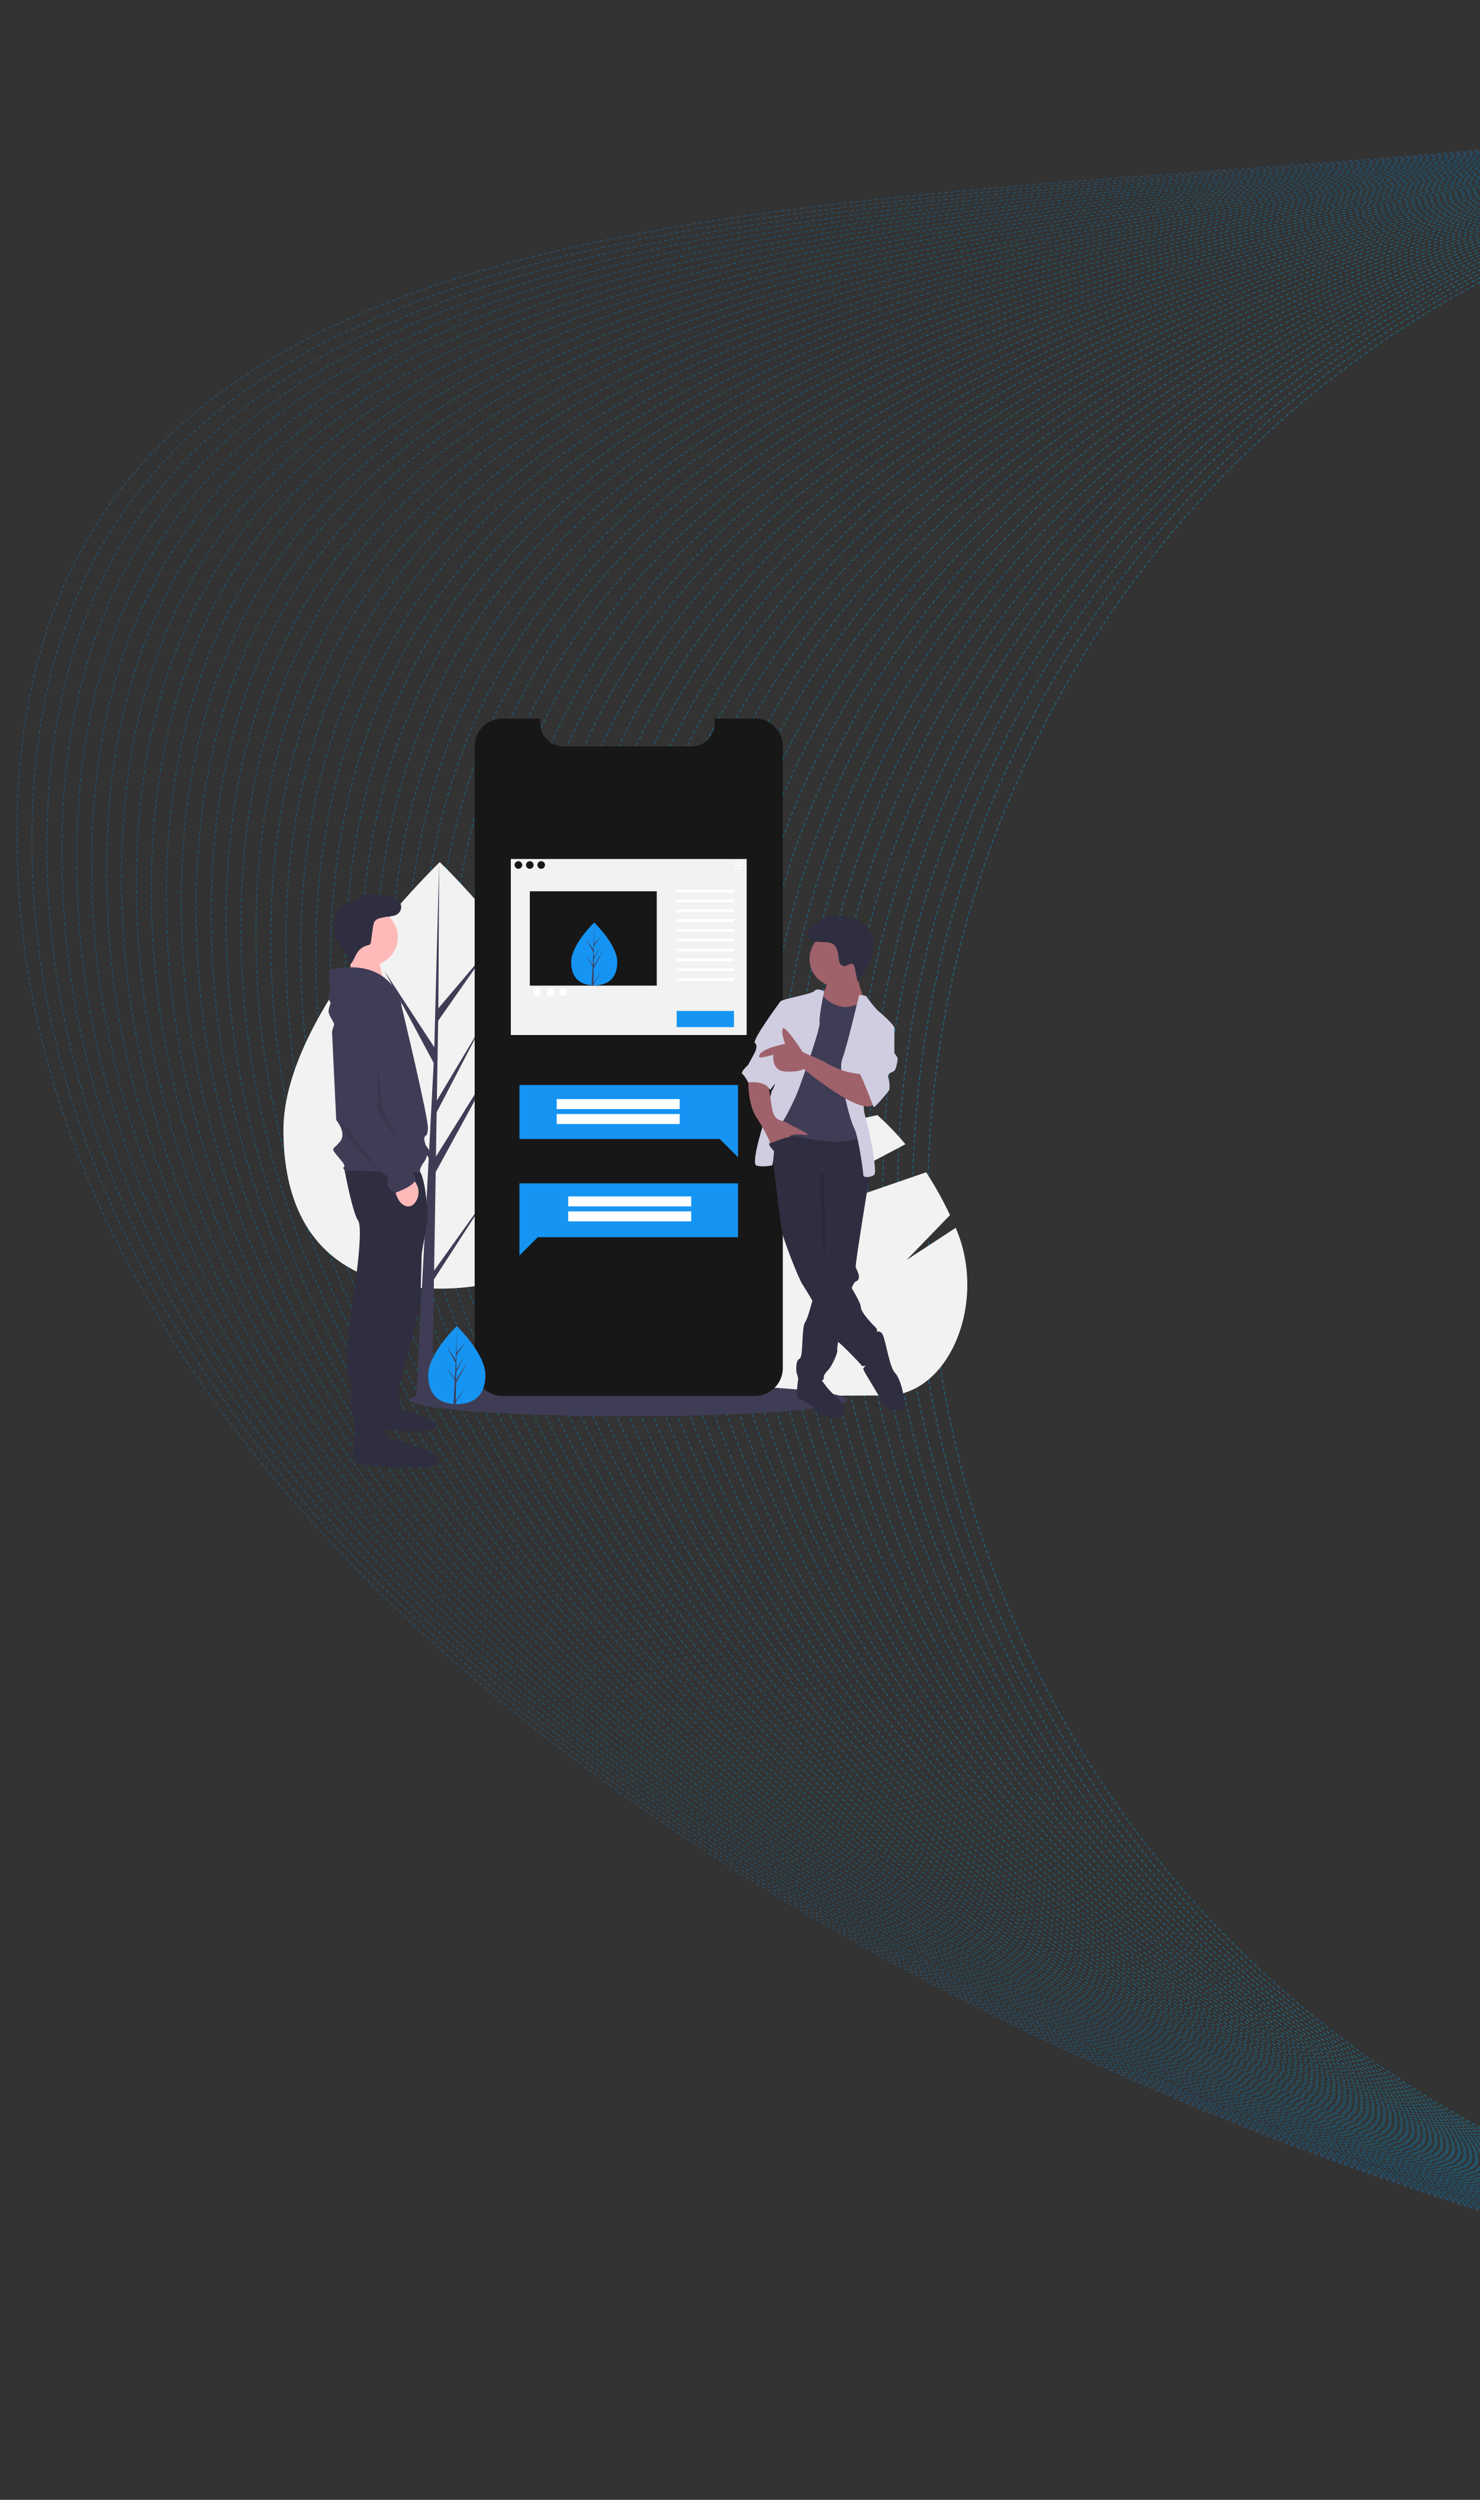 <svg xmlns="http://www.w3.org/2000/svg" xmlns:xlink="http://www.w3.org/1999/xlink" width="938" height="1584" viewBox="0 0 938 1584"><rect x="0" y="0" width="938" height="1584" fill="#333333" stroke="none"/><defs><style>.a{fill:#fff;}.b{fill:#ececec;}.c{clip-path:url(#a);}.d{opacity:0.5;}.aa,.ab,.ac,.ad,.ae,.af,.ag,.ah,.ai,.aj,.ak,.al,.am,.an,.ao,.ap,.aq,.ar,.as,.at,.au,.av,.aw,.ax,.ay,.az,.ba,.bb,.bc,.bd,.be,.bf,.bg,.bh,.bi,.bj,.bk,.bl,.bm,.bn,.e,.f,.g,.h,.i,.j,.k,.l,.m,.n,.o,.p,.q,.r,.s,.t,.u,.v,.w,.x,.y,.z{fill:none;stroke-linecap:round;stroke-miterlimit:10;stroke-width:0.5px;}.e{stroke:#1b75bc;}.bh,.e{stroke-dasharray:2.007 2.007 2.007 2.007 2.007 2.007;}.f{stroke:#1776bd;stroke-dasharray:1.992 1.992 1.992 1.992 1.992 1.992;}.g{stroke:#1177be;}.g,.q{stroke-dasharray:1.993 1.993 1.993 1.993 1.993 1.993;}.h{stroke:#0978be;stroke-dasharray:1.995 1.995 1.995 1.995 1.995 1.995;}.i{stroke:#0079bf;stroke-dasharray:1.996 1.996 1.996 1.996 1.996 1.996;}.j{stroke:#007ac0;stroke-dasharray:1.998 1.998 1.998 1.998 1.998 1.998;}.k{stroke:#007bc1;stroke-dasharray:2 2 2 2 2 2;}.l{stroke:#007cc1;stroke-dasharray:2.001 2.001 2.001 2.001 2.001 2.001;}.m{stroke:#007dc2;stroke-dasharray:2.003 2.003 2.003 2.003 2.003 2.003;}.n{stroke:#007ec3;stroke-dasharray:2.005 2.005 2.005 2.005 2.005 2.005;}.o{stroke:#007fc4;stroke-dasharray:2.007 2.007 2.007 2.007 2.007 2.007;}.p{stroke:#0080c5;stroke-dasharray:1.991 1.991 1.991 1.991 1.991 1.991;}.q{stroke:#0081c5;}.r{stroke:#0082c6;stroke-dasharray:1.995 1.995 1.995 1.995 1.995 1.995;}.s{stroke:#0083c7;stroke-dasharray:1.998 1.998 1.998 1.998 1.998 1.998;}.t{stroke:#0083c8;stroke-dasharray:2 2 2 2 2 2;}.u{stroke:#0084c9;stroke-dasharray:2.003 2.003 2.003 2.003 2.003 2.003;}.v{stroke:#0085ca;stroke-dasharray:2.005 2.005 2.005 2.005 2.005 2.005;}.w{stroke:#0086ca;stroke-dasharray:2.008 2.008 2.008 2.008 2.008 2.008;}.x{stroke:#0087cb;stroke-dasharray:1.992 1.992 1.992 1.992 1.992 1.992;}.y{stroke:#08c;}.ar,.y{stroke-dasharray:1.995 1.995 1.995 1.995 1.995 1.995;}.z{stroke:#0089cd;stroke-dasharray:1.998 1.998 1.998 1.998 1.998 1.998;}.aa{stroke:#008ace;}.aa,.as{stroke-dasharray:2.001 2.001 2.001 2.001 2.001 2.001;}.ab{stroke:#008bcf;stroke-dasharray:2.005 2.005 2.005 2.005 2.005 2.005;}.ac{stroke:#008cd0;stroke-dasharray:2.008 2.008 2.008 2.008 2.008 2.008;}.ad{stroke:#008dd0;stroke-dasharray:1.991 1.991 1.991 1.991 1.991 1.991;}.ae{stroke:#008ed1;stroke-dasharray:1.995 1.995 1.995 1.995 1.995 1.995;}.af{stroke:#008fd2;stroke-dasharray:1.999 1.999 1.999 1.999 1.999 1.999;}.ag{stroke:#0090d3;stroke-dasharray:2.003 2.003 2.003 2.003 2.003 2.003;}.ah{stroke:#0091d4;stroke-dasharray:2.007 2.007 2.007 2.007 2.007 2.007;}.ai,.aj{stroke:#0092d5;}.ai{stroke-dasharray:1.991 1.991 1.991 1.991 1.991 1.991;}.aj{stroke-dasharray:1.995 1.995 1.995 1.995 1.995 1.995;}.ak{stroke:#0093d6;stroke-dasharray:2 2 2 2 2 2;}.al{stroke:#0094d7;}.al,.ap{stroke-dasharray:2.005 2.005 2.005 2.005 2.005 2.005;}.am{stroke:#0095d8;stroke-dasharray:2.01 2.01 2.01 2.01 2.01 2.01;}.an{stroke:#0096d9;stroke-dasharray:1.994 1.994 1.994 1.994 1.994 1.994;}.ao{stroke:#0097da;stroke-dasharray:1.999 1.999 1.999 1.999 1.999 1.999;}.ap{stroke:#0098da;}.aq{stroke:#0099db;stroke-dasharray:1.989 1.989 1.989 1.989 1.989 1.989;}.ar{stroke:#0099dc;}.as{stroke:#009add;}.at{stroke:#009bde;stroke-dasharray:2.008 2.008 2.008 2.008 2.008 2.008;}.au{stroke:#009cde;stroke-dasharray:1.992 1.992 1.992 1.992 1.992 1.992;}.av{stroke:#009ddf;stroke-dasharray:1.999 1.999 1.999 1.999 1.999 1.999;}.aw{stroke:#009ee0;stroke-dasharray:2.006 2.006 2.006 2.006 2.006 2.006;}.ax{stroke:#009fe1;stroke-dasharray:1.99 1.99 1.99 1.99 1.99 1.99;}.ay{stroke:#009fe2;stroke-dasharray:1.998 1.998 1.998 1.998 1.998 1.998;}.az{stroke:#00a0e2;stroke-dasharray:2.006 2.006 2.006 2.006 2.006 2.006;}.ba{stroke:#00a1e3;stroke-dasharray:1.99 1.99 1.99 1.99 1.99 1.99;}.bb{stroke:#00a2e4;stroke-dasharray:1.999 1.999 1.999 1.999 1.999 1.999;}.bc{stroke:#00a3e5;stroke-dasharray:2.008 2.008 2.008 2.008 2.008 2.008;}.bd{stroke:#00a4e6;stroke-dasharray:1.992 1.992 1.992 1.992 1.992 1.992;}.be,.bf{stroke:#00a5e7;}.be{stroke-dasharray:2.002 2.002 2.002 2.002 2.002 2.002;}.bf{stroke-dasharray:2.012 2.012 2.012 2.012 2.012 2.012;}.bg{stroke:#00a6e8;stroke-dasharray:1.996 1.996 1.996 1.996 1.996 1.996;}.bh{stroke:#00a7e9;}.bi{stroke:#00a8ea;stroke-dasharray:1.992 1.992 1.992 1.992 1.992 1.992;}.bj{stroke:#00a9eb;stroke-dasharray:2.003 2.003 2.003 2.003 2.003 2.003;}.bk{stroke:#00aaec;stroke-dasharray:1.988 1.988 1.988 1.988 1.988 1.988;}.bl{stroke:#00abed;stroke-dasharray:2 2 2 2 2 2;}.bm{stroke:#00acee;stroke-dasharray:2.012 2.012 2.012 2.012 2.012 2.012;}.bn{stroke:#00aeef;stroke-dasharray:1.997 1.997 1.997 1.997 1.997 1.997;}.bo{clip-path:url(#b);}.bp{fill:#f2f2f2;}.bq{fill:#3f3d56;}.br{fill:#171717;}.bs{fill:#1694f3;}.bt{fill:#2f2e41;}.bu{fill:#ffb9b9;}.bv{opacity:0.1;}.bw{fill:#9f616a;}.bx{fill:#d0cde1;}</style><clipPath id="a"><rect class="a" width="938" height="1584" transform="translate(982 2490)"/></clipPath><clipPath id="b"><rect class="b" width="475" height="475" transform="translate(1050 1422.691)"/></clipPath></defs><g class="c" transform="translate(-982 -2490)"><g class="d" transform="translate(911.287 1951.782) rotate(-2)"><g transform="translate(43.89 138.918)"><path class="e" d="M2315.995,516.242c-22.836,528.051-78.846,1658.16-973.169,1553.752C817.876,2008.675,43.89,1616.982,43.89,1088.461s711.727-355.84,1231.6-451.085C1822.621,537.151,2353.585-352.52,2315.995,516.242Z" transform="translate(-43.89 -138.918)"/><g transform="translate(9.304 14.456)"><path class="f" d="M2302.516,518.488c-22.461,525.373-82.417,1641.855-968.094,1539.139C812.056,1997.342,45.87,1607.2,45.87,1081.311s704.961-360.868,1222.3-454.562C1812.337,528.168,2339.5-342.05,2302.516,518.488Z" transform="translate(-45.87 -141.994)"/></g><g transform="translate(18.654 28.894)"><path class="g" d="M2288.952,520.75c-22.084,522.742-85.988,1625.55-963.019,1524.526C806.2,1985.977,47.86,1597.386,47.86,1074.175s698.1-365.9,1212.948-458.039C1802.016,519.2,2325.321-331.518,2288.952,520.75Z" transform="translate(-47.86 -145.067)"/></g><g transform="translate(27.958 43.269)"><path class="h" d="M2275.426,523.061c-21.708,520.063-89.559,1609.2-957.944,1509.912C800.379,1974.708,49.84,1587.668,49.84,1067.088S741.174,696.165,1253.485,605.619C1791.732,510.28,2311.184-320.985,2275.426,523.061Z" transform="translate(-49.84 -148.126)"/></g><g transform="translate(37.262 57.584)"><path class="i" d="M2261.948,525.372c-21.333,517.432-93.13,1592.893-952.823,1495.346C794.559,1963.439,51.82,1577.95,51.82,1060.095S736.341,684.1,1246.161,595.1C1781.448,501.408,2297.048-310.4,2261.948,525.372Z" transform="translate(-51.82 -151.173)"/></g><g transform="translate(46.612 71.878)"><path class="j" d="M2248.385,527.747c-20.957,514.754-96.7,1576.588-947.748,1480.733C788.655,1952.235,53.81,1568.3,53.81,1053.073S731.518,672.047,1238.8,584.6C1771.127,492.6,2282.874-299.806,2248.385,527.747Z" transform="translate(-53.81 -154.215)"/></g><g transform="translate(55.916 86.111)"><path class="k" d="M2234.858,530.169c-20.581,512.122-100.272,1560.284-942.673,1466.12C782.835,1941.03,55.79,1558.642,55.79,1046.1S726.732,660.044,1231.477,574.15C1760.844,483.792,2268.784-289.161,2234.858,530.169Z" transform="translate(-55.79 -157.244)"/></g><g transform="translate(65.22 100.293)"><path class="l" d="M2221.379,532.632c-20.2,509.444-103.844,1543.979-937.6,1451.506C777.015,1929.914,57.77,1549.076,57.77,1039.163S721.9,648.081,1224.153,563.738C1750.56,475.025,2254.647-278.475,2221.379,532.632Z" transform="translate(-57.77 -160.262)"/></g><g transform="translate(74.523 114.421)"><path class="m" d="M2207.853,535.137c-19.829,506.813-107.227,1525.889-932.524,1436.94-504.04-54.318-1215.58-432.524-1215.58-939.76s657.362-396.156,1157.08-478.9C1740.229,466.3,2240.51-267.747,2207.853,535.137Z" transform="translate(-59.75 -163.269)"/></g><g transform="translate(83.874 128.497)"><path class="n" d="M2194.291,537.636c-19.5,504.181-110.8,1509.4-927.4,1422.327C765.479,1906.537,61.74,1530.022,61.74,1025.418s650.5-401.136,1147.729-482.332C1729.908,457.615,2226.336-256.931,2194.291,537.636Z" transform="translate(-61.74 -166.265)"/></g><g transform="translate(93.177 142.505)"><path class="o" d="M2180.812,540.236c-19.124,501.5-114.369,1492.9-922.327,1407.713C759.659,1895.417,63.72,1520.594,63.72,1018.668S707.456,612.457,1202.145,532.812C1719.624,448.985,2212.2-246.108,2180.812,540.236Z" transform="translate(-63.72 -169.246)"/></g><g transform="translate(102.528 156.459)"><path class="p" d="M2167.248,542.879C2148.5,1041.75,2049.355,2019.288,1250,1936.025,753.8,1884.339,65.71,1511.16,65.71,1011.913S702.632,600.674,1194.785,522.58C1709.3,440.445,2198.073-235.243,2167.248,542.879Z" transform="translate(-65.71 -172.215)"/></g><g transform="translate(111.832 170.332)"><path class="q" d="M2153.722,545.584c-18.372,496.193-121.464,1459.917-912.178,1378.534C747.982,1873.324,67.69,1501.837,67.69,1005.221S697.8,588.954,1187.461,512.411C1699.019,431.92,2183.935-224.314,2153.722,545.584Z" transform="translate(-67.69 -175.168)"/></g><g transform="translate(121.182 184.135)"><path class="r" d="M2140.206,548.345c-18,493.562-125.035,1443.424-907.1,1363.92C742.125,1862.365,69.68,1492.522,69.68,998.584s623.3-421.294,1110.42-496.24C1688.7,423.451,2169.762-213.33,2140.206,548.345Z" transform="translate(-69.68 -178.105)"/></g><g transform="translate(130.486 197.845)"><path class="s" d="M2126.68,551.132c-17.621,490.884-128.606,1426.931-901.982,1349.307C736.305,1851.478,71.66,1483.327,71.66,992.02S688.19,565.7,1172.777,492.3C1678.415,415.055,2155.625-202.274,2126.68,551.132Z" transform="translate(-71.66 -181.023)"/></g><g transform="translate(139.79 211.486)"><path class="t" d="M2113.154,554.021c-17.245,488.252-132.13,1410.486-896.907,1334.741C730.485,1840.646,73.64,1474.14,73.64,985.512s609.716-431.35,1091.813-503.194C1668.131,406.714,2141.488-191.161,2113.154,554.021Z" transform="translate(-73.64 -183.926)"/></g><g transform="translate(149.14 225.038)"><path class="u" d="M2099.591,556.98c-16.868,485.574-135.7,1394.04-891.832,1320.128C724.628,1829.884,75.63,1465.07,75.63,979.12S678.533,542.7,1158.092,472.4C1657.763,398.442,2127.361-179.98,2099.591,556.98Z" transform="translate(-75.63 -186.81)"/></g><g transform="translate(158.443 238.53)"><path class="v" d="M2086.112,559.985c-16.493,482.943-139.272,1377.548-886.758,1305.515C718.855,1819.17,77.61,1456,77.61,972.728s596.09-441.452,1073.159-510.2C1647.479,390.265,2113.224-168.7,2086.112,559.985Z" transform="translate(-77.61 -189.682)"/></g><g transform="translate(167.747 251.891)"><path class="w" d="M2072.586,563.094C2056.469,1043.359,1929.742,1924.2,1190.9,1854,712.988,1808.605,79.59,1447.08,79.59,966.439s589.324-446.48,1063.855-513.626C1637.2,382.144,2099.087-157.373,2072.586,563.094Z" transform="translate(-79.59 -192.525)"/></g><g transform="translate(177.051 265.133)"><path class="x" d="M2059.06,566.251c-15.741,477.633-146.414,1344.7-876.608,1276.335C707.168,1798.088,81.57,1438.207,81.57,960.245s582.557-451.555,1054.552-517.1C1626.911,374.117,2084.95-145.946,2059.06,566.251Z" transform="translate(-81.57 -195.343)"/></g><g transform="translate(186.449 278.27)"><path class="y" d="M2045.507,569.536c-15.365,474.955-149.986,1328.257-871.486,1261.721C701.321,1787.652,83.57,1429.463,83.57,954.132S659.22,497.55,1128.724,433.552C1616.554,366.172,2070.74-134.439,2045.507,569.536Z" transform="translate(-83.57 -198.139)"/></g><g transform="translate(195.705 291.285)"><path class="z" d="M2032.018,572.917c-14.989,472.324-153.557,1311.811-866.412,1247.108C695.491,1777.36,85.54,1420.769,85.54,948.116s568.931-461.61,1035.9-524.057C1606.307,358.323,2056.687-122.834,2032.018,572.917Z" transform="translate(-85.54 -200.909)"/></g><g transform="translate(205.009 304.182)"><path class="aa" d="M2018.492,576.391c-14.613,469.692-157.128,1295.412-861.337,1232.5C689.671,1767.114,87.52,1412.214,87.52,942.193S649.637,475.555,1114.114,414.658C1596.023,350.614,2042.55-111.137,2018.492,576.391Z" transform="translate(-87.52 -203.654)"/></g><g transform="translate(214.359 316.928)"><path class="ab" d="M2004.976,579.985C1990.738,1047,1844.277,1859,1148.713,1797.914c-464.9-40.832-1059.2-394.135-1059.2-861.478s555.3-471.713,1017.243-531.011C1585.7,342.977,2028.376-99.321,2004.976,579.985Z" transform="translate(-89.51 -206.366)"/></g><g transform="translate(223.663 329.509)"><path class="ac" d="M1991.45,583.661c-14.8,464.335-164.27,1262.615-851.187,1203.316C677.994,1747.084,91.49,1395.425,91.49,930.761s548.538-476.74,1007.94-534.488C1575.371,335.47,2012.876-87.375,1991.45,583.661Z" transform="translate(-91.49 -209.044)"/></g><g transform="translate(233.014 341.935)"><path class="ad" d="M1977.886,587.506c-14.472,461.7-167.841,1246.216-846.066,1188.7C672.137,1737.255,93.48,1387.195,93.48,925.209s541.678-481.768,998.589-537.966C1565.05,328.085,1998.655-75.307,1977.886,587.506Z" transform="translate(-93.48 -211.688)"/></g><g transform="translate(242.364 354.183)"><path class="ae" d="M1964.371,591.491c-14.1,459.026-171.412,1229.817-840.991,1174.089C666.327,1727.566,95.47,1379.15,95.47,919.8S630.334,433,1084.708,378.353C1554.729,320.84,1984.481-63.1,1964.371,591.491Z" transform="translate(-95.47 -214.295)"/></g><g transform="translate(251.621 366.24)"><path class="af" d="M1950.881,595.626c-13.767,456.394-174.983,1213.465-835.916,1159.523C660.5,1718.075,97.44,1371.257,97.44,914.58s528.145-491.87,979.982-544.967C1544.482,313.745,1970.382-50.741,1950.881,595.626Z" transform="translate(-97.44 -216.861)"/></g><g transform="translate(260.925 378.11)"><path class="ag" d="M1937.356,599.909c-13.392,453.716-178.555,1197.066-830.842,1144.91C654.63,1708.685,99.42,1363.464,99.42,909.466s521.332-496.9,970.678-548.4C1534.2,306.844,1956.245-38.236,1937.356,599.909Z" transform="translate(-99.42 -219.387)"/></g><g transform="translate(270.275 389.728)"><path class="ah" d="M1923.839,604.343c-13.062,451.085-182.125,1180.715-825.767,1130.3C648.82,1699.445,101.41,1355.869,101.41,904.5s514.519-501.879,961.327-551.827C1523.878,300.1,1942.071-25.532,1923.839,604.343Z" transform="translate(-101.41 -221.86)"/></g><g transform="translate(279.626 401.109)"><path class="ai" d="M1910.276,609.01c-12.687,448.407-185.7,1164.363-820.645,1115.73C642.963,1690.486,103.4,1348.507,103.4,899.819s507.658-506.953,951.977-555.351C1513.557,293.533,1927.85-12.641,1910.276,609.01Z" transform="translate(-103.4 -224.282)"/></g><g transform="translate(288.929 412.224)"><path class="aj" d="M1896.75,613.888C1884.44,1059.663,1707.483,1761.945,1081.18,1715,637.1,1681.737,105.38,1341.356,105.38,895.3s500.892-511.981,942.673-558.828C1503.226,287.18,1913.713.459,1896.75,613.888Z" transform="translate(-105.38 -226.647)"/></g><g transform="translate(298.28 423.066)"><path class="ak" d="M1883.234,618.979c-11.982,443.1-192.886,1131.706-810.5,1086.5-441.452-32.328-965.369-371.111-965.369-814.49s494.079-517.009,933.323-562.305C1492.905,281.042,1899.586,13.821,1883.234,618.979Z" transform="translate(-107.37 -228.955)"/></g><g transform="translate(307.584 433.581)"><path class="al" d="M1869.708,624.329c-11.606,440.466-196.457,1115.4-805.421,1071.89C625.419,1664.878,109.35,1327.692,109.35,886.945s487.265-522.037,924.019-565.736C1482.621,275.161,1885.449,27.393,1869.708,624.329Z" transform="translate(-109.35 -231.193)"/></g><g transform="translate(316.84 443.758)"><path class="am" d="M1856.219,629.9c-11.23,437.787-200.028,1099.1-800.347,1057.324-436.283-30.355-944.553-365.99-944.553-804.012S591.866,356.1,1026.082,313.95C1472.374,269.593,1871.349,41.231,1856.219,629.9Z" transform="translate(-111.32 -233.359)"/></g><g transform="translate(326.144 453.546)"><path class="an" d="M1842.693,635.819c-10.854,435.156-203.6,1082.791-795.272,1042.711C613.769,1649.162,113.3,1315.125,113.3,879.734S587.033,347.595,1018.759,307C1462.091,264.285,1857.213,55.376,1842.693,635.819Z" transform="translate(-113.3 -235.441)"/></g><g transform="translate(335.542 462.921)"><path class="ao" d="M1829.14,642.066c-10.525,432.524-207.217,1066.487-790.15,1028.1C607.922,1641.782,115.3,1309.3,115.3,876.582s466.873-537.167,896.061-576.214C1451.733,259.3,1843.049,69.846,1829.14,642.066Z" transform="translate(-115.3 -237.437)"/></g><g transform="translate(344.845 471.856)"><path class="ap" d="M1815.614,648.659c-10.149,429.846-210.788,1050.182-785.075,1013.484C602.055,1634.749,117.28,1303.859,117.28,873.778s460.106-542.195,886.757-579.644C1441.449,254.664,1828.912,84.662,1815.614,648.659Z" transform="translate(-117.28 -239.338)"/></g><g transform="translate(354.149 480.305)"><path class="aq" d="M1802.088,655.634c-9.773,427.215-214.359,1033.924-780,998.918-425.9-26.36-902.828-355.746-902.828-783.149S572.553,324.134,996.714,288.235C1431.165,250.41,1814.775,99.907,1802.088,655.634Z" transform="translate(-119.26 -241.136)"/></g><g transform="translate(363.499 488.226)"><path class="ar" d="M1788.572,662.979c-9.4,424.537-217.977,1017.666-774.926,984.3-423.268-25.374-892.4-353.162-892.4-777.933s446.48-552.25,868.1-586.6C1420.8,246.618,1800.648,115.522,1788.572,662.979Z" transform="translate(-121.25 -242.822)"/></g><g transform="translate(372.803 495.552)"><path class="as" d="M1775.046,670.838c-8.975,421.905-221.548,1001.408-769.851,969.691C584.511,1616.19,123.23,1289.905,123.23,867.812S562.9,310.534,982.03,277.737C1410.513,243.248,1786.558,131.6,1775.046,670.838Z" transform="translate(-123.23 -244.381)"/></g><g transform="translate(382.107 502.259)"><path class="at" d="M1761.52,679.185c-8.6,419.227-225.12,985.2-764.73,955.078-418.1-23.306-871.58-348.04-871.58-767.5s432.9-562.305,849.5-593.552C1400.229,240.364,1772.421,148.174,1761.52,679.185Z" transform="translate(-125.21 -245.809)"/></g><g transform="translate(391.457 508.325)"><path class="au" d="M1748,688.036c-8.223,416.6-228.738,968.94-759.655,940.511C572.834,1606.275,127.2,1283.045,127.2,866.262s426.087-567.38,840.145-597.029C1389.908,237.985,1758.294,165.248,1748,688.036Z" transform="translate(-127.2 -247.1)"/></g><g transform="translate(400.761 513.693)"><path class="av" d="M1734.478,697.438c-7.847,413.964-232.309,952.729-754.58,925.9C567.014,1602.1,129.18,1280.418,129.18,866.313S548.454,293.858,960.022,265.759C1379.625,236.157,1744.2,182.872,1734.478,697.438Z" transform="translate(-129.18 -248.242)"/></g><g transform="translate(410.064 518.368)"><path class="aw" d="M1720.952,707.337c-7.424,411.286-235.88,936.518-749.506,911.285-410.3-20.158-840.286-340.381-840.286-751.808S543.668,289.379,952.7,262.83C1369.341,234.873,1730.115,201.088,1720.952,707.337Z" transform="translate(-131.16 -249.237)"/></g><g transform="translate(419.415 522.369)"><path class="ax" d="M1707.436,717.814c-7.048,408.655-239.5,920.354-744.431,896.672C555.29,1595.409,133.15,1276.642,133.15,867.893S538.844,285.43,945.337,260.432C1359.02,234.166,1715.988,219.788,1707.436,717.814Z" transform="translate(-133.15 -250.089)"/></g><g transform="translate(428.766 525.705)"><path class="ay" d="M1693.873,728.814c-6.625,405.976-243.069,904.143-739.309,882.106-405.13-18-819.424-335.26-819.424-741.377S533.974,282.006,937.977,258.558C1348.7,233.937,1701.861,239.011,1693.873,728.814Z" transform="translate(-135.14 -250.799)"/></g><g transform="translate(438.022 528.493)"><path class="az" d="M1680.384,740.246c-6.249,403.345-246.687,887.979-734.234,867.492C543.6,1590.823,137.11,1275.016,137.11,871.577S529.225,279.012,930.69,257.162C1338.405,234.138,1687.855,258.666,1680.384,740.246Z" transform="translate(-137.11 -251.392)"/></g><g transform="translate(447.326 530.77)"><path class="ba" d="M1666.9,752.08C1661.078,1152.747,1416.6,1623.9,937.7,1604.959,537.736,1589.125,139.09,1274.822,139.09,874.014s385.3-597.593,784.23-617.892C1328.121,234.742,1673.765,278.723,1666.9,752.08Z" transform="translate(-139.09 -251.877)"/></g><g transform="translate(456.677 532.66)"><path class="bb" d="M1653.342,764.172c-5.4,398.035-253.829,855.7-724.085,838.266-397.33-14.708-788.177-327.6-788.177-725.73S519.568,274.134,916.006,255.386C1317.8,235.651,1659.638,299.085,1653.342,764.172Z" transform="translate(-141.08 -252.279)"/></g><g transform="translate(465.98 534.257)"><path class="bc" d="M1639.816,776.542c-4.981,395.357-257.447,839.582-719.01,823.7-394.746-13.58-777.745-325.016-777.745-720.514S514.782,272.079,908.682,254.881C1307.517,236.791,1645.595,319.724,1639.816,776.542Z" transform="translate(-143.06 -252.618)"/></g><g transform="translate(475.284 535.641)"><path class="bd" d="M1626.29,789.079c-4.558,392.726-261.018,823.465-713.936,809.086-392.162-12.452-767.314-322.479-767.314-715.3S509.949,270.19,901.359,254.543C1297.233,238.145,1631.552,340.484,1626.29,789.079Z" transform="translate(-145.04 -252.913)"/></g><g transform="translate(484.681 536.894)"><path class="be" d="M1612.737,801.718c-3.383,390.094-264.636,807.348-708.814,794.473C514.345,1584.914,147.04,1276.3,147.04,886.109S505.089,268.4,893.961,254.355C1286.875,239.554,1618.281,361.347,1612.737,801.718Z" transform="translate(-147.04 -253.18)"/></g><g transform="translate(493.985 537.991)"><path class="bf" d="M1599.211,814.482C1596.2,1201.9,1331,1605.759,895.471,1594.388c-386.993-10.1-746.451-317.357-746.451-704.82S500.255,266.743,886.638,254.244C1276.591,241.087,1604.144,382.333,1599.211,814.482Z" transform="translate(-149.02 -253.413)"/></g><g transform="translate(503.289 539)"><path class="bg" d="M1585.685,827.267c-2.631,384.785-271.779,775.161-698.665,765.293C502.658,1583.68,151,1277.788,151,892.956S495.469,265.15,879.314,254.2C1266.307,242.69,1590.007,403.389,1585.685,827.267Z" transform="translate(-151 -253.628)"/></g><g transform="translate(512.592 539.942)"><path class="bh" d="M1572.205,840.152c-2.255,382.106-275.4,759.138-693.59,750.68C496.838,1583.126,152.98,1278.6,152.98,896.444s337.7-632.834,719.01-642.232C1255.976,244.344,1575.87,424.543,1572.205,840.152Z" transform="translate(-152.98 -253.828)"/></g><g transform="translate(521.896 540.833)"><path class="bi" d="M1558.679,853.077c-1.88,379.475-278.968,743.068-688.515,736.067-379.193-6.484-715.2-309.651-715.2-689.173S485.849,262.109,864.667,254.262C1245.692,246.039,1561.781,445.691,1558.679,853.077Z" transform="translate(-154.96 -254.018)"/></g><g transform="translate(531.247 541.732)"><path class="bj" d="M1545.117,866c-1.5,376.8-282.539,727.045-683.394,721.5C485.114,1582.281,156.95,1280.383,156.95,903.54S481.026,260.556,857.306,254.353C1235.372,247.775,1547.607,466.833,1545.117,866Z" transform="translate(-156.95 -254.209)"/></g><g transform="translate(540.597 542.553)"><path class="bk" d="M1531.6,878.977c-1.128,374.165-286.157,711.022-678.318,706.887-374.024-3.947-694.342-304.529-694.342-678.742S476.2,259.111,849.945,254.459C1225.051,249.525,1533.433,488.036,1531.6,878.977Z" transform="translate(-158.94 -254.384)"/></g><g transform="translate(549.901 543.348)"><path class="bl" d="M1518.074,891.93c-.752,371.534-289.728,695.7-673.244,692.274-371.393-2.02-683.91-301.992-683.91-673.526s310.45-652.992,681.7-656.094C1214.767,251.3,1519.3,509.26,1518.074,891.93Z" transform="translate(-160.92 -254.553)"/></g><g transform="translate(559.204 544.124)"><path class="bm" d="M1504.548,904.946c-.376,368.856-293.3,679.4-668.169,677.661C467.57,1581.62,162.9,1283.2,162.9,914.343S466.583,256.276,835.3,254.726C1204.483,253.081,1505.159,530.5,1504.548,904.946Z" transform="translate(-162.9 -254.718)"/></g><g transform="translate(568.508 544.883)"><circle class="bn" cx="663.095" cy="663.095" r="663.095"/></g></g></g><g class="bo" transform="translate(91 1522.309)"><g transform="translate(1070.63 1423)"><path class="bp" d="M398.232,347.743l-139.268.461c-36.947-11.1-67.218-49.662-67.41-107.474a163.72,163.72,0,0,1,1.967-26.012l112.173-25.2,86.535-19.44a172.109,172.109,0,0,1,17.776,18.482l-82.748,43.693-39.035,20.613,43.864-15.133,91.042-31.409a220.791,220.791,0,0,1,15.139,27.142L410.8,261.856l31.075-20.343q.2.467.4.936C461.965,289.2,437.529,347.613,398.232,347.743Z" transform="translate(-15.799 81.166)"/><path class="bp" d="M374.293,170.988c-21.061,6.049-46.953,13.691-73.575,21.634-38.491,11.488-78.505,23.612-107.637,32.474l.019-.1a40.039,40.039,0,0,1,7.388-17.149c21.58-28.058,49.058-47.658,79.64-54.937h0a114.775,114.775,0,0,1,26.248-3.132C330.71,149.694,353.757,157.325,374.293,170.988Z" transform="translate(-14.746 67.17)"/><ellipse class="bq" cx="138.529" cy="10.329" rx="138.529" ry="10.329" transform="translate(80.333 421.382)"/><path class="bp" d="M285.717,244.772c0,74.635-44.37,100.7-99.1,100.7s-99.1-26.06-99.1-100.7,99.1-169.584,99.1-169.584S285.717,170.137,285.717,244.772Z" transform="translate(-87.513 15.759)"/><path class="bq" d="M72.781,312.7,73.8,250.236l42.24-77.276L73.954,240.438l.456-28.086,29.111-55.908L74.531,204.919h0l.821-50.514,31.173-44.51L75.481,146.462l.513-92.624L72.771,176.456l.265-5.059L41.342,122.885l31.185,58.223-2.953,56.415-.088-1.5L32.949,184.973l36.427,56.343-.369,7.055-.066.106.03.58-7.492,143.13h10.01l1.2-73.93,36.338-56.2Z" transform="translate(22.712 37.11)"/><path class="br" d="M354.548,39.05V432.886a17.7,17.7,0,0,1-17.7,17.687H176.963a17.668,17.668,0,0,1-17.7-17.687V39.05a17.7,17.7,0,0,1,17.7-17.7H200.89v3.068a14.575,14.575,0,0,0,14.572,14.576h81.317a14.454,14.454,0,0,0,8.64-2.843,13.541,13.541,0,0,0,1.434-1.2,14.532,14.532,0,0,0,4.5-10.529V21.351h25.5a17.694,17.694,0,0,1,17.7,17.7Z" transform="translate(-38.055 -21.351)"/><path class="bs" d="M224.668,122.821c.005,10.991-6.527,14.831-14.586,14.835q-.281,0-.559-.006-.56-.012-1.109-.051c-7.274-.511-12.928-4.543-12.933-14.764C195.477,112.257,208.99,98.9,210,97.914h0l.058-.056S224.663,111.831,224.668,122.821Z" transform="translate(-13.091 31.384)"/><path class="bq" d="M206.207,135.975l5.334-7.46-5.347,8.279-.014.856q-.56-.012-1.109-.05l.57-11,0-.085.01-.016.054-1.039-5.368-8.294,5.384,7.516.014.22.43-8.308-4.6-8.571,4.652,7.111.444-17.224,0-.057v.056l-.069,13.583,4.568-5.387-4.587,6.557-.117,7.439,4.266-7.141L206.44,121.2l-.065,4.136,6.191-9.94-6.215,11.383Z" transform="translate(-9.748 31.384)"/><path class="bs" d="M227.079,174.331H88.55v45.747l11.6-11.6H227.079Z" transform="translate(61.037 120.165)"/><rect class="a" width="77.933" height="6.319" transform="translate(180.492 302.789)"/><rect class="a" width="77.933" height="6.319" transform="translate(180.492 312.267)"/><path class="bs" d="M88.55,137.465H227.079v45.747l-11.6-11.6H88.55Z" transform="translate(61.037 94.754)"/><rect class="a" width="77.933" height="6.319" transform="translate(173.201 241.119)"/><rect class="a" width="77.933" height="6.319" transform="translate(173.201 250.597)"/><path class="bp" d="M172.826,74.023V185.57H322.292V74.023Zm19.26,1.4a2.408,2.408,0,1,1-2.408,2.408,2.407,2.407,0,0,1,2.408-2.408Zm-14.445,4.815a2.408,2.408,0,1,1,2.408-2.408,2.407,2.407,0,0,1-2.408,2.408Zm4.815-2.407a2.408,2.408,0,1,1,2.407,2.407,2.407,2.407,0,0,1-2.407-2.407Zm82.858,76.438h-80.45V94.487h80.45Z" transform="translate(-28.707 14.956)"/><rect class="a" width="4.815" height="0.602" transform="translate(285.559 90.985)"/><rect class="a" width="4.815" height="0.602" transform="translate(285.559 92.79)"/><rect class="a" width="4.815" height="0.602" transform="translate(285.559 94.595)"/><rect class="a" width="36.313" height="1.806" transform="translate(249.246 108.439)"/><rect class="a" width="36.313" height="1.806" transform="translate(249.246 114.659)"/><rect class="a" width="36.313" height="1.806" transform="translate(249.246 120.878)"/><rect class="a" width="36.313" height="1.806" transform="translate(249.246 127.097)"/><rect class="a" width="36.313" height="1.806" transform="translate(249.246 133.316)"/><rect class="a" width="36.313" height="1.806" transform="translate(249.246 139.535)"/><rect class="a" width="36.313" height="1.806" transform="translate(249.246 145.755)"/><rect class="a" width="36.313" height="1.806" transform="translate(249.246 151.975)"/><rect class="a" width="36.313" height="1.806" transform="translate(249.246 158.194)"/><rect class="a" width="36.313" height="1.806" transform="translate(249.246 164.413)"/><circle class="a" cx="2.408" cy="2.408" r="2.408" transform="translate(158.563 171.034)"/><circle class="a" cx="2.408" cy="2.408" r="2.408" transform="translate(166.789 171.034)"/><circle class="a" cx="2.408" cy="2.408" r="2.408" transform="translate(175.015 171.034)"/><rect class="bs" width="36.313" height="10.232" transform="translate(249.246 185.278)"/><path class="bt" d="M150.675,213.96l-1.331,46.59-14.2,54.577s3.106,9.318.887,11.536-12.424,6.212-12.424,6.212l8.431-116.252Z" transform="translate(-62.632 111.414)"/><path class="bt" d="M122.1,280.955s-5.063,11.14,2.025,12.152,39.833,3.713,37.808-2.025-26.668-11.14-26.668-11.14Z" transform="translate(-64.882 156.894)"/><path class="bt" d="M110.213,189.59s5.325,28.841,8.874,33.722-1.775,40.378-1.775,40.378-7.987,51.027-4.437,59.014,2.662,5.325,2.219,9.762-1.331,7.987,0,11.98,1.331,3.55,1.775,5.768,0,14.2,0,14.2,19.08,6.656,22.186-3.106c0,0-4.437-6.212-3.106-11.093a59.093,59.093,0,0,0,2.219-15.086V325.81l20.41-76.319,4.881-27.51s-1.331-27.954-6.212-30.616S110.213,189.59,110.213,189.59Z" transform="translate(-71.866 94.518)"/><path class="bt" d="M115.881,292.251s-6.656,14.642,2.662,15.974,52.358,4.881,49.7-2.662-35.053-14.642-35.053-14.642Z" transform="translate(-69.547 164.462)"/><circle class="bu" cx="17.748" cy="17.748" r="17.748" transform="translate(37.021 120.841)"/><path class="bu" d="M112.552,108.351l.33,22.666,21.76.074s-5.522-17.743-3.049-21.454S112.552,108.351,112.552,108.351Z" transform="translate(-70.254 38.082)"/><path class="bq" d="M149.675,134.412s-15.53-19.967-27.51-11.536-16.417,28.4-16.417,28.4l2.662,55.908s6.656,7.987,2.662,13.311-6.212,3.993-3.106,7.987,6.656,7.1,5.325,8.43,1.331,2.219,1.331,2.219l47.033,1.331s-1.331-1.775,2.662-7.1-.887-12.424,0-15.086,1.775.444,2.219-5.768S149.675,134.412,149.675,134.412Z" transform="translate(-74.944 47.199)"/><path class="bu" d="M129.125,198.435s.887,11.093,7.543,12.868c2.5.666,4.368-.6,5.733-2.449a10.9,10.9,0,0,0,.348-12.225L141.1,194Z" transform="translate(-58.83 97.654)"/><path class="bq" d="M105.085,116.244s-.444,8.874,0,10.205.887,2.662,0,3.993-.444,5.768.444,6.212-1.775,4.437-.887,7.1a19.251,19.251,0,0,0,2.219,4.437c.444.887,1.158,2.477,1.158,2.477s13.04-27.769,23.689-21.113a77.173,77.173,0,0,0,19.08,8.874S145.019,107.37,105.085,116.244Z" transform="translate(-75.833 42.959)"/><path class="bq" d="M122.229,127.851s-14.2,1.331-13.311,19.967-1.331,47.921-1.331,47.921,24.4,37.272,28.4,39.934,4.437,2.219,3.993,4.437-.887,3.993.887,5.768a15.324,15.324,0,0,0,3.55,2.662s14.2-4.881,12.868-9.318-7.543-11.537-7.543-11.537-10.649-17.3-11.093-19.967-.444-2.219-1.775-3.55-4.881-6.656-4.881-9.318v-8.431l3.72-45.053a13.061,13.061,0,0,0-3.464-10.115A11.3,11.3,0,0,0,122.229,127.851Z" transform="translate(-73.676 51.985)"/><path class="bt" d="M140.628,100.751a7.232,7.232,0,0,0,6.7-1.534,5.472,5.472,0,0,0,1.083-6.553c-1.066-1.77-3.138-2.636-5.111-3.251a45.246,45.246,0,0,0-13.438-2.05,12.065,12.065,0,0,0-6.3,1.309c-.92.556-1.7,1.32-2.608,1.893-1.672,1.054-3.68,1.4-5.516,2.136a14.151,14.151,0,0,0-8.065,8.54,17.051,17.051,0,0,0-.784,4.011,21.98,21.98,0,0,0,1.918,10.895c2.476,5.4,7.188,9.938,7.854,15.839,2.537-2.129,3.28-5.7,5.245-8.367a10.849,10.849,0,0,1,5.923-4.02,3.448,3.448,0,0,0,1.794-.8,2.971,2.971,0,0,0,.561-1.616l1.218-8.768c.248-1.784.583-3.735,1.952-4.905a6.941,6.941,0,0,1,2.908-1.262,46.9,46.9,0,0,1,7.59-1.238" transform="translate(-74.412 24.151)"/><path class="bv" d="M108.864,171.747l24.908,32.324S110.837,184.9,108.864,171.747Z" transform="translate(-72.796 82.316)"/><path class="bv" d="M35.6,129.21l-.236,30.527,14.467,21.7-11.836-24.33Z" transform="translate(24.377 89.064)"/><path class="bt" d="M283.874,271.209l-2.883-2.142s-1.908,10.659.221,12.256,10.114,4.259,10.114,7.453,18.1,7.453,18.632,2.662-1.6-7.453-1.6-7.453-8.517-8.517-9.582-10.114-3.726-4.791-3.726-4.791Z" transform="translate(45.308 149.398)"/><path class="bt" d="M326.662,194.258s-.08.468-.218,1.326c-.128.761-.3,1.837-.516,3.162-2.236,13.644-8.757,53.809-8.315,55.135.532,1.6,4.259,7.453,0,9.05a3.3,3.3,0,0,0-1.326,1.443,30.938,30.938,0,0,0-2.252,5.313c-2.539,7.368-5.254,19.159-6.825,27.325-.687,3.588-1.155,6.473-1.294,7.985a4.344,4.344,0,0,0-.016,1.054c.532,2.129-3.194,9.582-4.791,11.711s-4.259,4.259-3.726,6.388-13.308,7.985-14.905,4.259-1.6-5.856-2.129-6.92-1.065-8.517,1.6-9.582,1.065-19.7,3.726-23.423c.889-1.24,2.247-5.441,3.668-10.492.559-1.98,1.123-4.088,1.677-6.2,2.246-8.661,4.237-17.376,4.237-17.376l-.532-62.284L324,188.4l.751,1.656,1.5,3.285Z" transform="translate(45.107 93.796)"/><path class="bt" d="M310.922,253.145s4.259-4.259,6.388,0,4.259,20.761,7.985,24.488,8.517,22.358,3.194,23.423-11.179-1.6-11.712-4.791-11.712-19.7-11.712-21.294,7.452-7.453,7.452-7.453Z" transform="translate(62.445 137.119)"/><path class="bt" d="M269.772,175.133s6.92,62.284,8.518,68.14,10.114,28.214,12.776,31.94,19.7,34.07,21.826,35.667,6.388,5.856,6.388,5.856,7.985,7.985,9.05,9.582,10.114-3.194,10.647-6.388-.532-8.517-1.065-10.647,1.065-5.323-.532-6.92-9.582-9.582-9.582-13.309-13.841-25.552-19.164-30.343-4.259-12.776-4.259-12.776V213.462l29.279-9.05s-1.6-25.552-5.323-25.552S275.628,170.342,269.772,175.133Z" transform="translate(38.117 83.642)"/><circle class="bw" cx="17.567" cy="17.567" r="17.567" transform="translate(333.441 134.74)"/><path class="bw" d="M293.976,123.4s-2.129,7.985-4.791,10.115,6.92,11.179,6.92,11.179l18.1,1.065,3.194-10.114s-5.856-11.712-4.259-19.164S293.976,123.4,293.976,123.4Z" transform="translate(51.176 42.745)"/><path class="bq" d="M298.966,125.061s4.791.532,5.856,2.129,8.518,6.388,14.373,5.323,9.582-2.662,10.647-2.129,3.194,11.712,3.194,11.712l-5.856,17.035,1.065,46.846,1.6,12.776s3.194-4.259-9.582-1.6-29.279-2.129-34.6-2.662-14.373-2.129-14.906-5.323,1.6-14.905,1.6-14.905l8.517-35.667,5.323-19.164Z" transform="translate(38.734 50.136)"/><path class="bx" d="M308.3,124.105s-4.5-2.388-6.1-.259-21.826,5.323-21.826,6.92-4.259,44.717-3.194,48.443-2.129,7.985-2.129,7.985l-3.726,15.97s-10.114,30.343-5.856,31.408,7.985,0,9.582,0,1.065-20.229,5.323-25.552,10.115-18.632,11.179-21.294,14.373-39.393,13.841-43.652S308.3,124.105,308.3,124.105Z" transform="translate(34.431 48.69)"/><path class="bx" d="M308.138,125.061s4.259,0,4.791,1.065,5.856,7.985,7.985,9.582,9.582,8.517,9.582,10.114-15.438,13.309-15.438,13.309-6.388,31.408-3.194,42.055,7.985,36.2,5.856,37.8-6.92,2.129-6.92,0-3.194-25.02-5.856-29.811-10.647-35.135-7.453-43.652S308.138,125.061,308.138,125.061Z" transform="translate(56.711 50.136)"/><path class="bw" d="M261.9,156.259s-.532,16.5,5.323,25.02a101.158,101.158,0,0,1,9.582,18.1s9.582-2.662,11.179-5.856,11.712-.532,11.712-1.6-12.244-6.388-13.309-7.453-4.791-1.065-6.92-3.194-2.662-6.92-2.662-6.92l-2.129-13.841Z" transform="translate(32.681 71.641)"/><path class="bt" d="M290.773,111.81a10.124,10.124,0,0,1-3.94-.9,5.275,5.275,0,0,1-1.349-7.811,10.094,10.094,0,0,1,1.871-1.5l4.047-2.754a19.791,19.791,0,0,1,5.709-3.031,17.822,17.822,0,0,1,5.836-.345A39.438,39.438,0,0,1,314.127,97.5a18.709,18.709,0,0,1,9.058,6.628c3.426,4.957,3.473,11.643,1.586,17.366s-5.471,10.707-9,15.589l-1.833-8.942A3.3,3.3,0,0,0,312.9,126c-1.646-1.172-3.66,1.234-5.681,1.218a3.4,3.4,0,0,1-2.88-2.279,12.993,12.993,0,0,1-.638-3.825c-.241-2.739-1.2-6.551-3.793-8.062C297.49,111.641,293.49,112.056,290.773,111.81Z" transform="translate(48.136 29.666)"/><path class="bv" d="M288.718,192.189s1.8,52.006,2.863,53.6,0-53.767,0-53.767Z" transform="translate(51.176 96.294)"/><path class="bx" d="M288.024,127.582h-4.259s-18.1,24.488-15.97,26.085,0,5.856,0,5.856l-4.259,7.985s-5.323,4.791-3.726,5.856,3.726,5.323,3.726,5.323,10.647-1.6,13.841,4.791l6.9-8.716Z" transform="translate(31.044 51.874)"/><path class="bw" d="M332.007,166.567s-11.712.532-25.02-7.985l-13.309-5.856s-11.712-18.1-12.776-14.906,1.6,9.582,1.6,9.582-17.441,3.323-16.479,8.415c.2,1.049,9.026-1.5,9.026-1.5s-1.6,10.114,7.453,10.647,11.712-1.6,11.712-1.6,38.329,31.94,44.717,21.826S332.007,166.567,332.007,166.567Z" transform="translate(35.504 58.671)"/><path class="bx" d="M320.021,136.091l5.856,2.129v15.97l2.129,3.194s-.532,6.388-2.129,7.985-4.791,1.065-3.726,4.791a20.176,20.176,0,0,1,.532,7.453s-9.582,12.244-10.114,10.647-7.985-21.294-9.05-21.294,10.647-30.876,10.647-30.876Z" transform="translate(61.331 57.739)"/><path class="bt" d="M273.258,187.611s-5.5-5.323-2.752-5.59,12.334-5.59,13.931-2.928S273.258,187.611,273.258,187.611Z" transform="translate(38.091 86.868)"/><path class="bs" d="M178.084,280.253c0,13.652-8.115,18.418-18.127,18.418q-.348,0-.695-.008c-.464-.01-.923-.032-1.377-.063-9.035-.639-16.055-5.651-16.055-18.347,0-13.139,16.79-29.718,18.051-30.945l0,0,.073-.071S178.084,266.6,178.084,280.253Z" transform="translate(-50.072 135.728)"/><path class="bq" d="M155.143,296.583l6.63-9.264L155.127,297.6l-.018,1.064c-.464-.01-.923-.032-1.377-.063l.715-13.658-.006-.106.012-.02.067-1.29-6.663-10.306,6.684,9.339.016.274.54-10.32-5.7-10.65,5.774,8.839.562-21.394,0-.073v.071l-.094,16.871,5.679-6.688-5.7,8.142-.15,9.24,5.3-8.867-5.324,10.227-.084,5.137,7.7-12.342-7.726,14.134Z" transform="translate(-45.918 135.728)"/></g></g></g></svg>